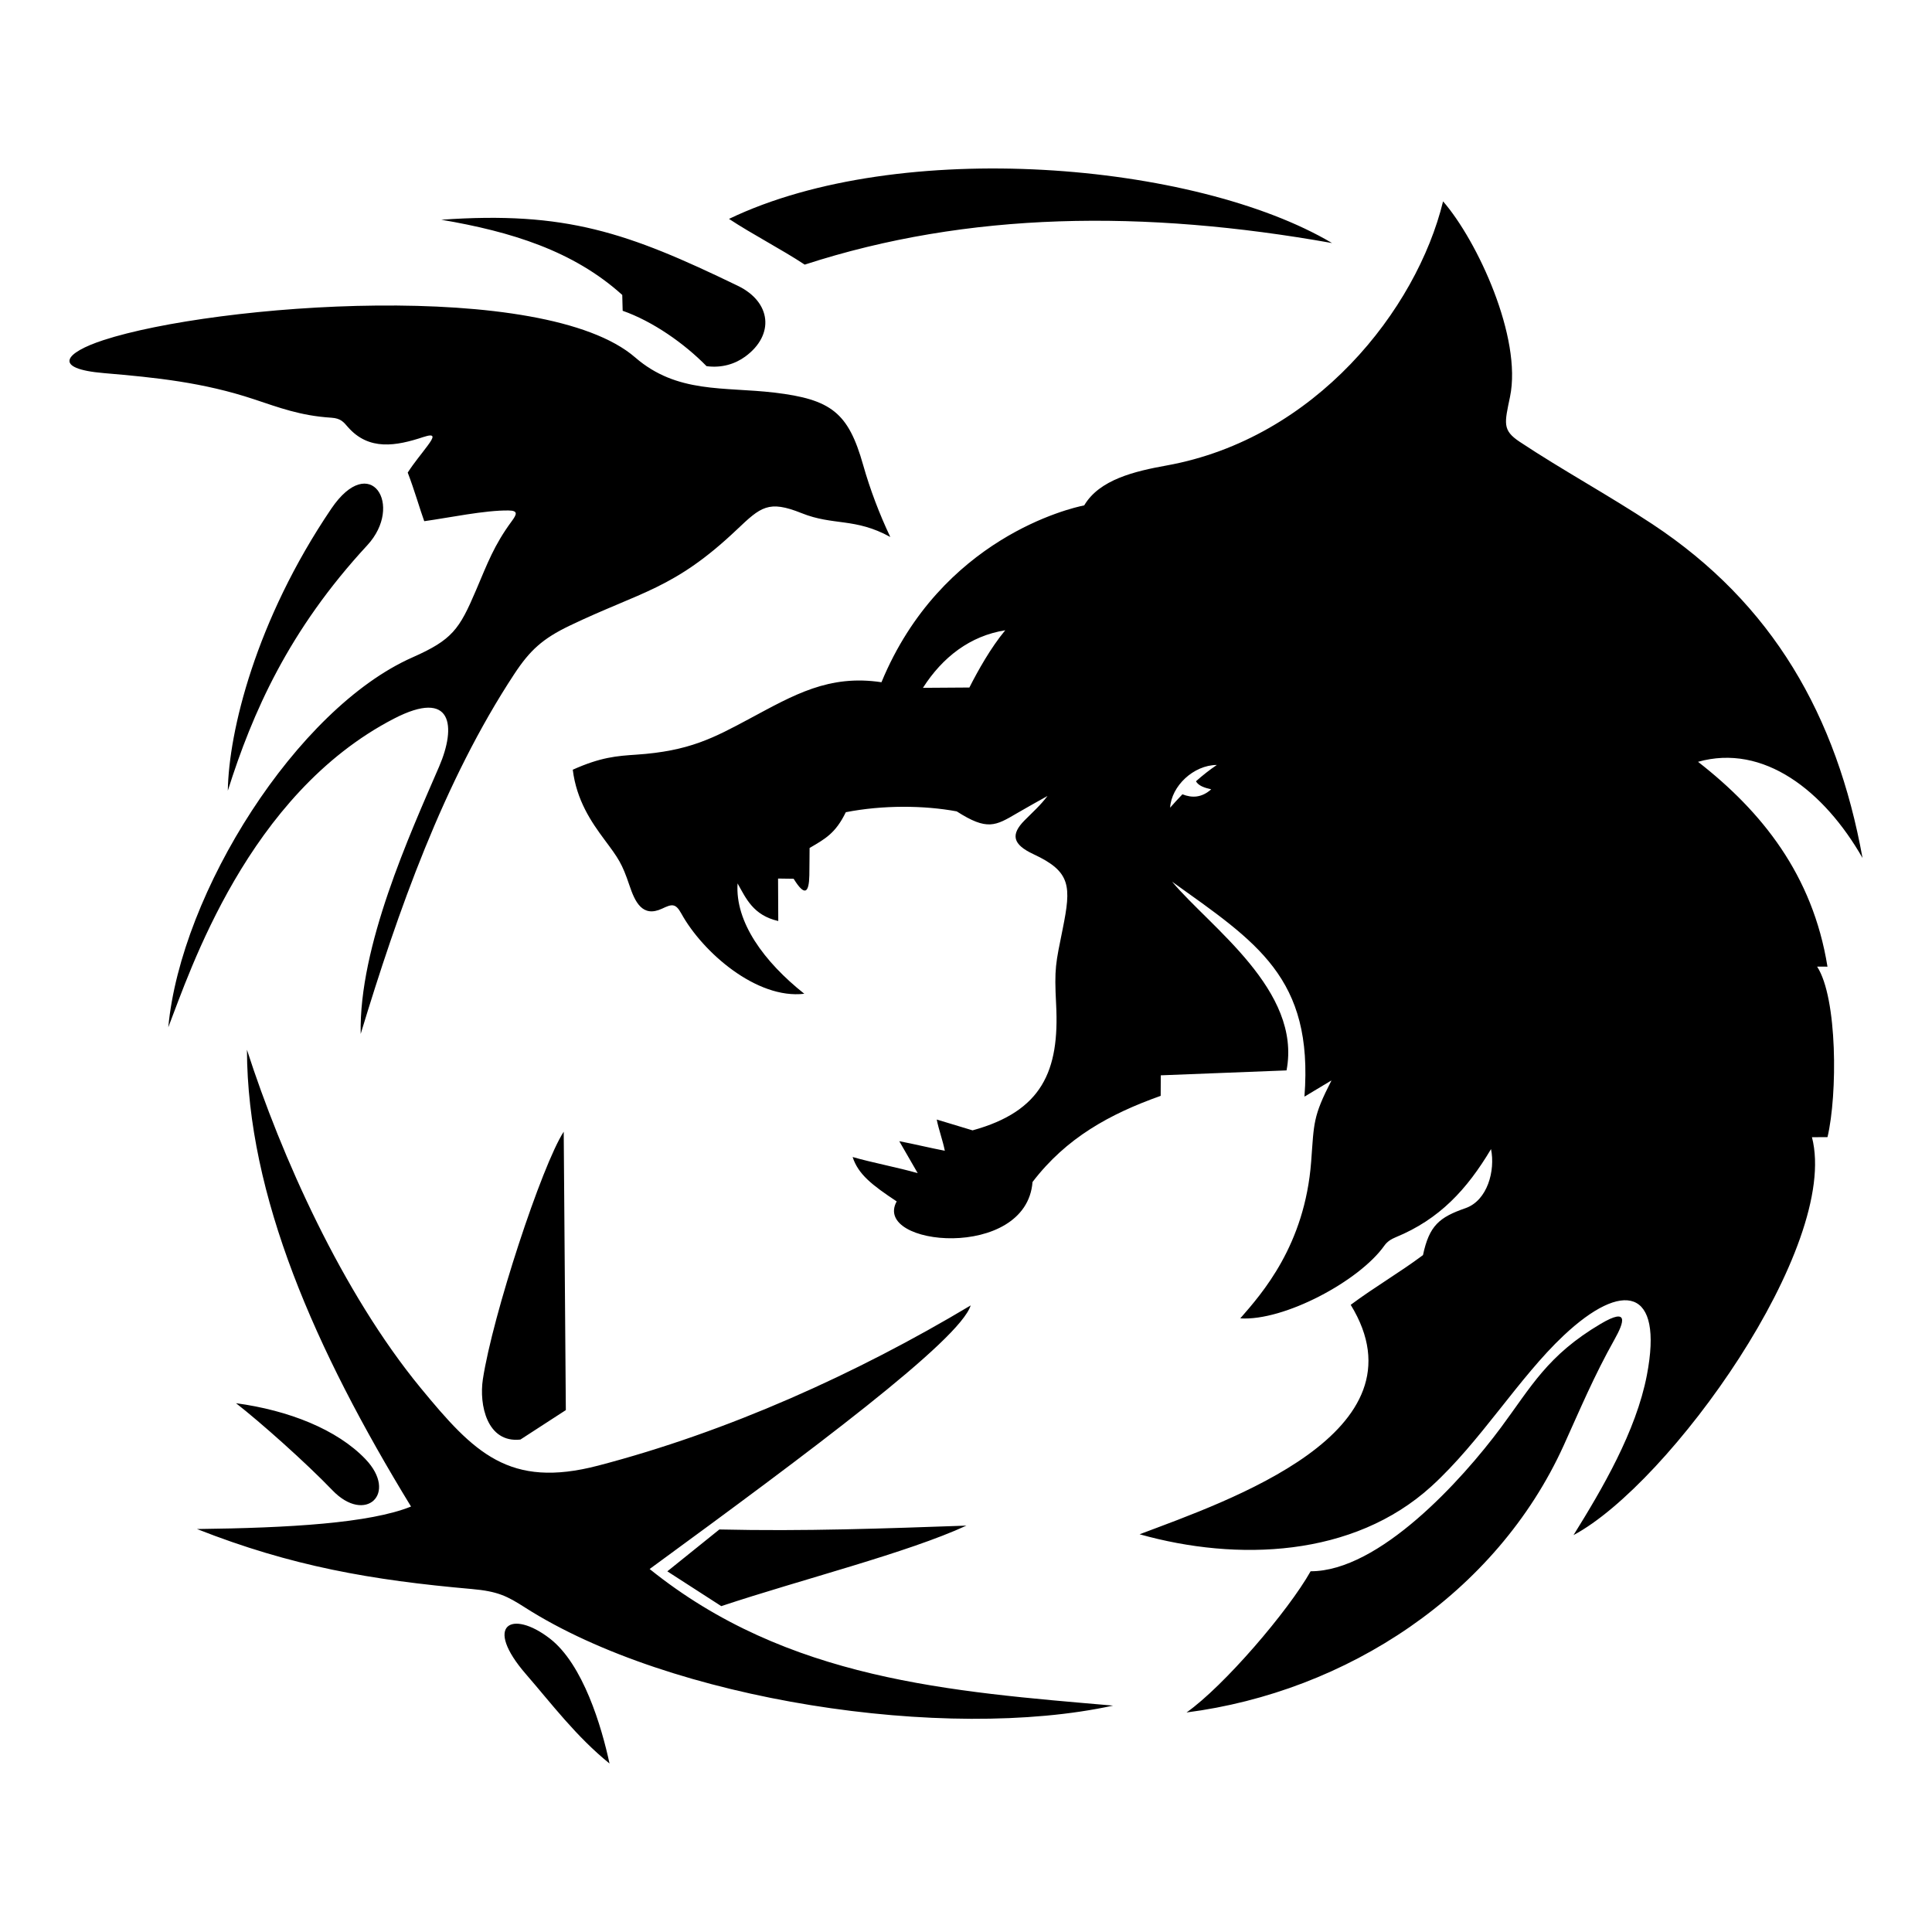 <?xml version="1.0" encoding="utf-8"?>
<!-- Generator: Adobe Illustrator 17.0.0, SVG Export Plug-In . SVG Version: 6.00 Build 0)  -->
<!DOCTYPE svg PUBLIC "-//W3C//DTD SVG 1.1//EN" "http://www.w3.org/Graphics/SVG/1.1/DTD/svg11.dtd">
<svg version="1.1" id="Layer_1" xmlns="http://www.w3.org/2000/svg" xmlns:xlink="http://www.w3.org/1999/xlink" x="0px" y="0px"
	 width="576px" height="576px" viewBox="0 0 576 576" enable-background="new 0 0 576 576" xml:space="preserve">
<path fill-rule="evenodd" clip-rule="evenodd" d="M131.56,65.512c37.09-2.613,55.521,3.771,88.412,19.698
	c10.026,4.849,10.989,14.676,2.211,21.097c-3.033,2.22-7.038,3.466-11.54,2.857c-6.645-6.785-16.042-13.367-25.004-16.51
	c-0.083-1.573-0.041-3.146-0.123-4.719C170.962,74.788,152.404,69.055,131.56,65.512 M168.064,337.403
	c-6.519,10.03-21.202,54.747-24.109,73.84c-1.14,7.487,1.192,19.034,11.199,17.943l13.541-8.781L168.064,337.403z M70.359,418.346
	c15.735,2.12,30.138,7.841,38.572,16.647c9.878,10.315-0.027,19.518-9.824,9.313C91.182,436.051,77.611,423.992,70.359,418.346z
	 M181.721,525.77c-9.95-8.05-17.277-17.829-24.889-26.605c-12.83-14.788-4.296-19.408,7.049-10.693
	C173.859,496.133,179.396,514.893,181.721,525.77z M198.955,468.474l15.516-12.484c25.197,0.592,49.409-0.298,73.648-1.147
	c-17.567,8.11-49.094,16.018-73.081,24.003L198.955,468.474z M73.623,312.967c10.238,31.739,28.409,72.407,51.799,100.843
	c15.883,19.312,26.375,30.075,52.899,23.145c38.568-10.068,76.953-27.337,111.075-47.762c-3.234,10.362-47.83,43.565-95.717,78.587
	c41.073,33.07,89.714,36.552,138.18,40.721c-49.934,10.913-131.874-1.502-175.294-29.22c-5.363-3.423-8.072-4.847-15.939-5.54
	c-29.794-2.626-53.716-6.772-81.896-17.881c27.545-0.325,51.512-1.739,63.813-6.704C93.928,402.329,73.759,356.483,73.623,312.967z
	 M109.497,162.566c-23.469,25.371-34.208,49.875-41.577,73.175c0.275-17.59,8.268-50.716,30.835-84.058
	C110.411,134.472,120.496,150.667,109.497,162.566z M31.031,111.243c15.58,1.314,29.626,2.793,44.623,7.768
	c7.511,2.491,13.889,4.936,23.112,5.522c2.861,0.182,3.664,1.307,4.947,2.775c6.276,7.177,14.449,5.66,22.523,2.981
	c3.67-1.204,3.096,0.079,1.313,2.498c-2.012,2.734-4.101,5.157-5.992,8.108c2.043,5.317,3.696,11.14,4.925,14.492
	c7.24-1.004,18.163-3.302,25.149-3.195c2.907,0.044,2.46,1.126,0.924,3.214c-5.274,7.17-7.176,12.458-10.636,20.563
	c-4.971,11.658-7.045,14.762-18.959,20.027c-34.423,15.214-69.047,70.008-72.786,110.271c6.435-16.589,23.687-69.452,67.254-92
	c17.578-9.096,18.639,2.354,13.496,14.265c-8.804,20.38-23.944,53.604-23.391,79.72c11.073-36.491,24.722-75.29,45.815-107.335
	c4.61-7.002,8.408-10.511,16.493-14.386c21.316-10.214,31.091-10.847,49.87-28.666c7.113-6.743,9.409-8.836,19.275-4.877
	c9.491,3.817,15.88,1.3,26.444,7.105c-3.213-6.763-6.027-14.15-8.109-21.508c-4.402-15.56-9.49-19.523-26.485-21.538
	c-15.032-1.777-28.972,0.346-41.451-10.471c-27.15-23.548-125.37-16-158.516-5.181C19.358,105.151,15.371,109.929,31.031,111.243z
	 M390.745,468.454c-6.674,11.86-25.812,34.194-36.995,42.097c47.726-6.172,92.351-35.307,112.46-79.642
	c4.952-10.922,8.928-20.497,15.179-31.656c2.805-5.007,4.354-9.602-4.158-4.574c-15.848,9.371-20.689,18.704-29.711,30.871
	C435.782,441.379,411.141,468.477,390.745,468.454z M299.698,187.91c-10.441,1.647-18.687,7.992-24.532,17.157l13.843-0.093
	C291.574,199.921,295.345,193.164,299.698,187.91z M362.787,228.059c-6.98,0.041-13.542,6.312-13.93,12.738
	c1.198-1.367,2.418-2.701,3.667-3.987c2.862,1.138,5.725,1.05,8.587-1.488c-2.081-0.455-3.853-1.097-4.548-2.398
	C358.545,231.158,360.611,229.523,362.787,228.059z M430.233,60.032c-7.897,32.348-38.134,70.754-82.423,78.744
	c-9.544,1.721-20.035,4.211-24.566,11.896c-3.919,0.774-42.636,9.65-60.448,52.728c-15.663-2.364-26.113,3.784-39.2,10.801
	c-10.868,5.828-18.129,9.742-33.899,10.791c-5.79,0.385-10.584,0.736-18.935,4.489c1.138,9.169,5.552,15.611,9.449,20.848
	c4.199,5.642,5.235,7.068,7.441,13.611c1.649,4.894,3.84,9.724,9.749,6.957c2.82-1.32,3.964-1.743,5.711,1.438
	c6.366,11.581,22.487,25.637,36.677,23.944c-12.066-9.582-20.662-21.408-19.889-32.899c2.525,4.49,4.663,9.504,12.13,11.21
	l-0.062-12.663c1.365,0,3.281,0.065,4.646,0.065c3.332,5.401,4.574,4.221,4.681-1.036c0.055-2.702,0.032-5.432,0.072-8.142
	c4.517-2.663,7.701-4.278,10.801-10.665c11.008-2.15,23.246-2.07,33.062-0.248c9.117,5.836,11.547,4.319,17.995,0.538
	c2.994-1.755,6.042-3.432,9.069-5.132c-2.166,2.871-4.377,4.797-6.838,7.278c-4.188,4.225-3.582,7.175,2.668,10.083
	c11.207,5.214,11.281,9.516,8.704,22.285c-2.091,10.369-2.528,11.599-1.957,22.536c1.035,19.826-4.217,31.826-24.917,37.513
	c-3.559-1.076-7.118-2.152-10.677-3.228c0.579,2.98,1.829,6.331,2.409,9.311c-4.304-0.828-9.278-2.028-13.582-2.855l5.5,9.534
	c-5.711-1.656-13.694-3.161-19.404-4.816c1.654,5.147,5.79,8.366,13.136,13.236c-7.408,13.42,38.67,17.808,40.497-5.786
	c10.085-13.18,22.973-20.263,38.209-25.686l0.029-6.119l37.493-1.467c4.566-23.841-22.653-42.583-34.124-56.266
	c25.164,18.036,42.191,28.6,39.464,64.086c2.69-1.614,5.38-3.228,8.069-4.842c-5.586,10.886-5.191,12.595-6.067,24.211
	c-1.885,24.943-14.644,39.299-21.132,46.739c13.038,0.867,35.511-11.15,42.943-21.672c0.848-1.199,2.005-1.94,3.399-2.514
	c13.024-5.353,21.228-14.224,28.411-26.281c1.31,6.396-1.043,15.322-7.607,17.609c-7.824,2.717-10.81,5.202-12.676,13.997
	c-7.159,5.339-14.391,9.486-21.55,14.825c23.353,38.078-36.575,58.442-62.94,68.405c29.066,8.17,63.706,6.903,87-14.298
	c14.672-13.355,26.005-32.332,39.423-44.952c17.57-16.525,29.847-14.314,24.811,11.84c-3.222,16.724-13.323,33.917-21.867,47.658
	c28.611-15.256,79.503-86.11,71.089-118.626l4.633-0.027c3-12.703,2.994-41.478-3.093-50.833l3.085,0.009
	c-4.404-27.382-19.611-46.277-38.59-61.07c19.51-5.495,37.568,8.613,49.043,28.68c-7.703-42.389-26.734-75.81-62.664-99.55
	c-12.982-8.578-26.83-16.094-39.54-24.53c-5.25-3.484-4.524-5.543-2.891-13.434C453.829,100.714,440.523,71.879,430.233,60.032z
	 M397.135,72.463c-40.774-24.128-128.921-31.66-179.793-7.201c6.952,4.593,15.618,9.039,22.571,13.632
	C288.621,63.055,341.144,62.477,397.135,72.463z"/>
</svg>
